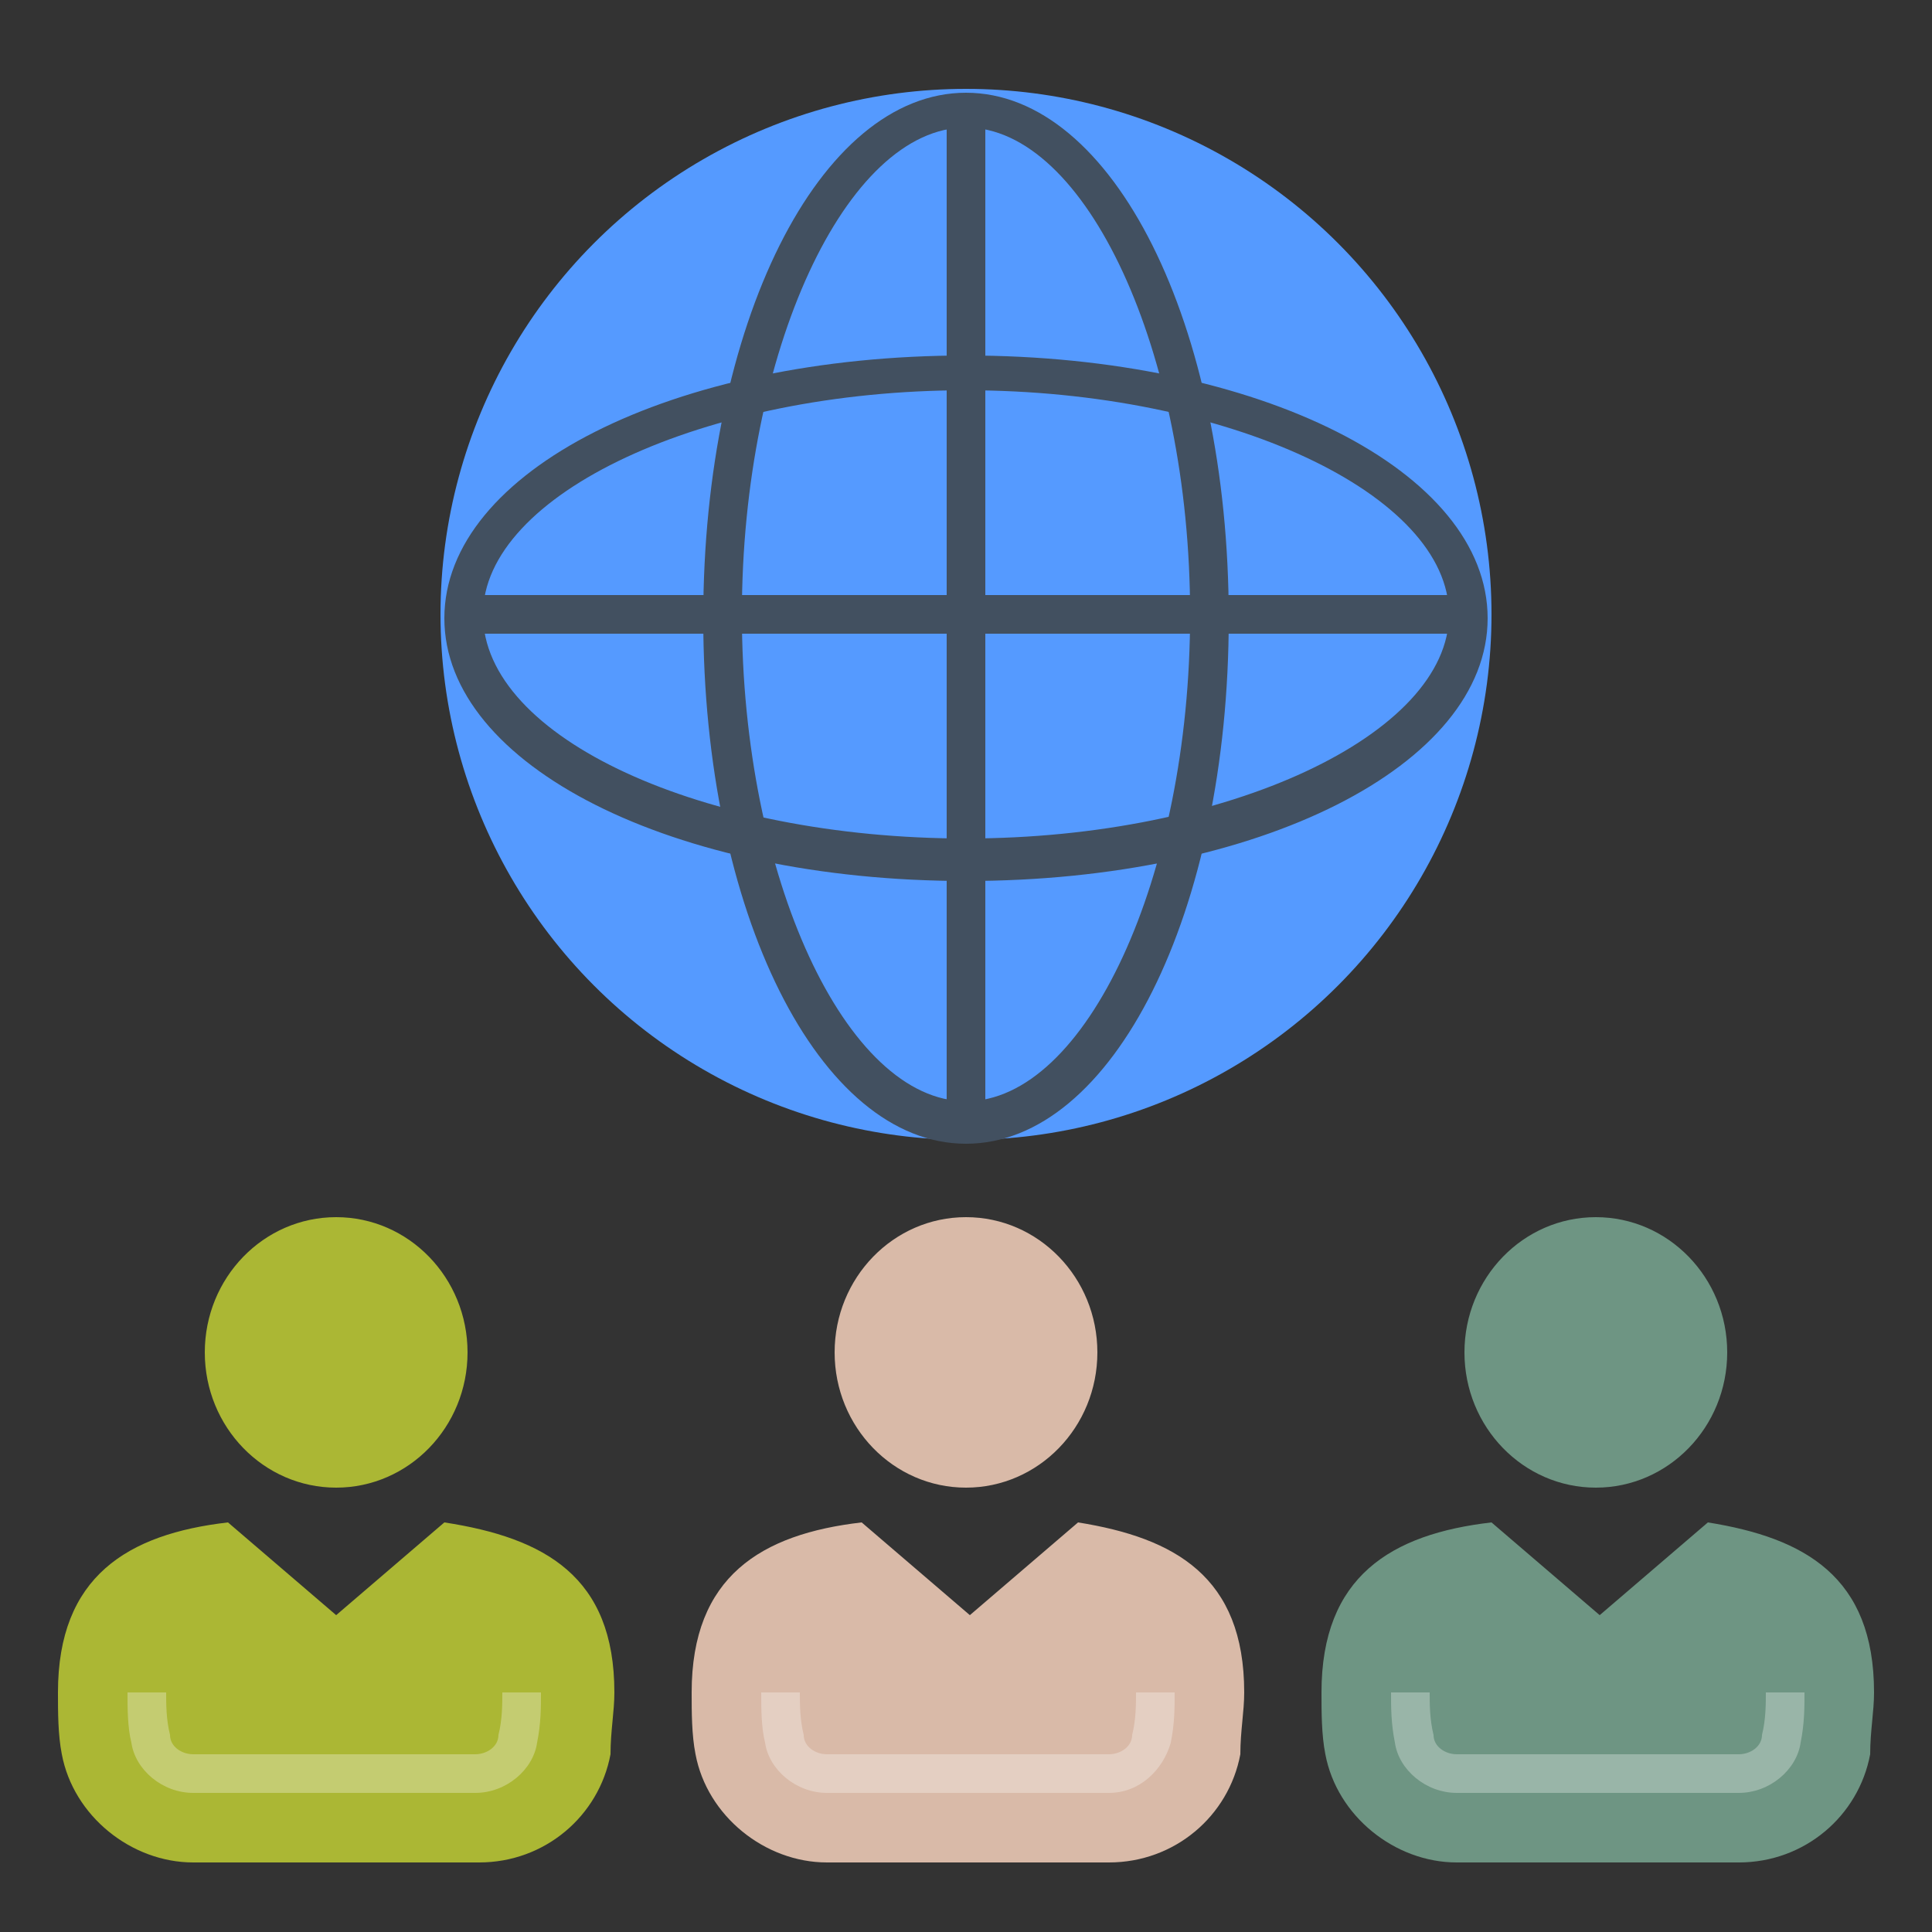 <?xml version="1.0" encoding="utf-8"?>
<!-- Generator: Adobe Illustrator 18.0.0, SVG Export Plug-In . SVG Version: 6.00 Build 0)  -->
<!DOCTYPE svg PUBLIC "-//W3C//DTD SVG 1.1//EN" "http://www.w3.org/Graphics/SVG/1.1/DTD/svg11.dtd">
<svg version="1.1" id="Layer_1" xmlns="http://www.w3.org/2000/svg" xmlns:xlink="http://www.w3.org/1999/xlink" x="0px" y="0px"
	 viewBox="0 0 50 50" enable-background="new 0 0 50 50" xml:space="preserve">
<rect x="0" y="0" width="50" height="50" fill="#333333" stroke="none"/>
<g>
	<g>
		<path fill="#6E9583" d="M48.5,43.8c0,0.5-0.1,1-0.1,1.6c-0.3,1.6-1.7,2.8-3.4,2.8h-7.3c-1.6,0-3.1-1.2-3.4-2.8
			c-0.1-0.5-0.1-1.1-0.1-1.6c0-3,1.8-4.1,4.4-4.4l2.8,2.4l2.8-2.4C46.7,39.8,48.5,40.8,48.5,43.8z"/>
	</g>
	<g opacity="0.3">
		<path fill="#FFFFFF" d="M45,46.4h-7.3c-0.8,0-1.5-0.6-1.6-1.3C36,44.6,36,44.2,36,43.8h1c0,0.3,0,0.7,0.1,1.1
			c0,0.3,0.3,0.5,0.6,0.5H45c0.3,0,0.6-0.2,0.6-0.5c0.1-0.4,0.1-0.8,0.1-1.1h1c0,0.4,0,0.8-0.1,1.3C46.5,45.8,45.8,46.4,45,46.4z"/>
	</g>
	<g>
		<ellipse fill="#6E9583" cx="41.3" cy="35" rx="3.4" ry="3.5"/>
	</g>
	<g>
		<path fill="#D9BAA8" d="M32.2,43.8c0,0.5-0.1,1-0.1,1.6c-0.3,1.6-1.7,2.8-3.4,2.8h-7.3c-1.6,0-3.1-1.2-3.4-2.8
			c-0.1-0.5-0.1-1.1-0.1-1.6c0-3,1.8-4.1,4.4-4.4l2.8,2.4l2.8-2.4C30.4,39.8,32.2,40.8,32.2,43.8z"/>
	</g>
	<g opacity="0.3">
		<path fill="#FFFFFF" d="M28.7,46.4h-7.3c-0.8,0-1.5-0.6-1.6-1.3c-0.1-0.4-0.1-0.9-0.1-1.3h1c0,0.3,0,0.7,0.1,1.1
			c0,0.3,0.3,0.5,0.6,0.5h7.3c0.3,0,0.6-0.2,0.6-0.5c0.1-0.4,0.1-0.8,0.1-1.1h1c0,0.4,0,0.8-0.1,1.3C30.1,45.8,29.5,46.4,28.7,46.4z
			"/>
	</g>
	<g>
		<ellipse fill="#D9BAA8" cx="25" cy="35" rx="3.4" ry="3.5"/>
	</g>
	<g>
		<ellipse fill="#ABB734" cx="8.7" cy="35" rx="3.4" ry="3.5"/>
	</g>
	<g>
		<path fill="#ABB734" d="M15.9,43.8c0,0.5-0.1,1-0.1,1.6c-0.3,1.6-1.7,2.8-3.4,2.8H5c-1.6,0-3.1-1.2-3.4-2.8
			c-0.1-0.5-0.1-1.1-0.1-1.6c0-3,1.8-4.1,4.4-4.4l2.8,2.4l2.8-2.4C14.1,39.8,15.9,40.8,15.9,43.8z"/>
	</g>
	<g opacity="0.3">
		<path fill="#FFFFFF" d="M12.3,46.4H5c-0.8,0-1.5-0.6-1.6-1.3c-0.1-0.4-0.1-0.9-0.1-1.3h1c0,0.3,0,0.7,0.1,1.1
			c0,0.3,0.3,0.5,0.6,0.5h7.3c0.3,0,0.6-0.2,0.6-0.5c0.1-0.4,0.1-0.8,0.1-1.1h1c0,0.4,0,0.8-0.1,1.3C13.8,45.8,13.1,46.4,12.3,46.4z
			"/>
	</g>
	<g>
		<ellipse fill="#559AFF" cx="25" cy="15.9" rx="13.6" ry="13.6"/>
	</g>
	<g>
		<path fill="#425060" d="M25,29.6c-3.8,0-6.8-6-6.8-13.6s3-13.6,6.8-13.6s6.8,6,6.8,13.6S28.8,29.6,25,29.6z M25,3.3
			c-3.1,0-5.8,5.8-5.8,12.6s2.7,12.6,5.8,12.6s5.8-5.8,5.8-12.6S28.1,3.3,25,3.3z"/>
	</g>
	<g>
		<rect x="24.5" y="2.8" fill="#425060" width="1" height="26.3"/>
	</g>
	<g>
		<path fill="#425060" d="M25,22.8c-7.6,0-13.5-3-13.5-6.8S17.4,9.2,25,9.2s13.5,3,13.5,6.8S32.6,22.8,25,22.8z M25,10.1
			c-6.8,0-12.5,2.7-12.5,5.8c0,3.2,5.7,5.8,12.5,5.8s12.5-2.7,12.5-5.8S31.8,10.1,25,10.1z"/>
	</g>
	<g>
		<rect x="12" y="15.4" fill="#425060" width="26.1" height="1"/>
	</g>
</g>
</svg>
